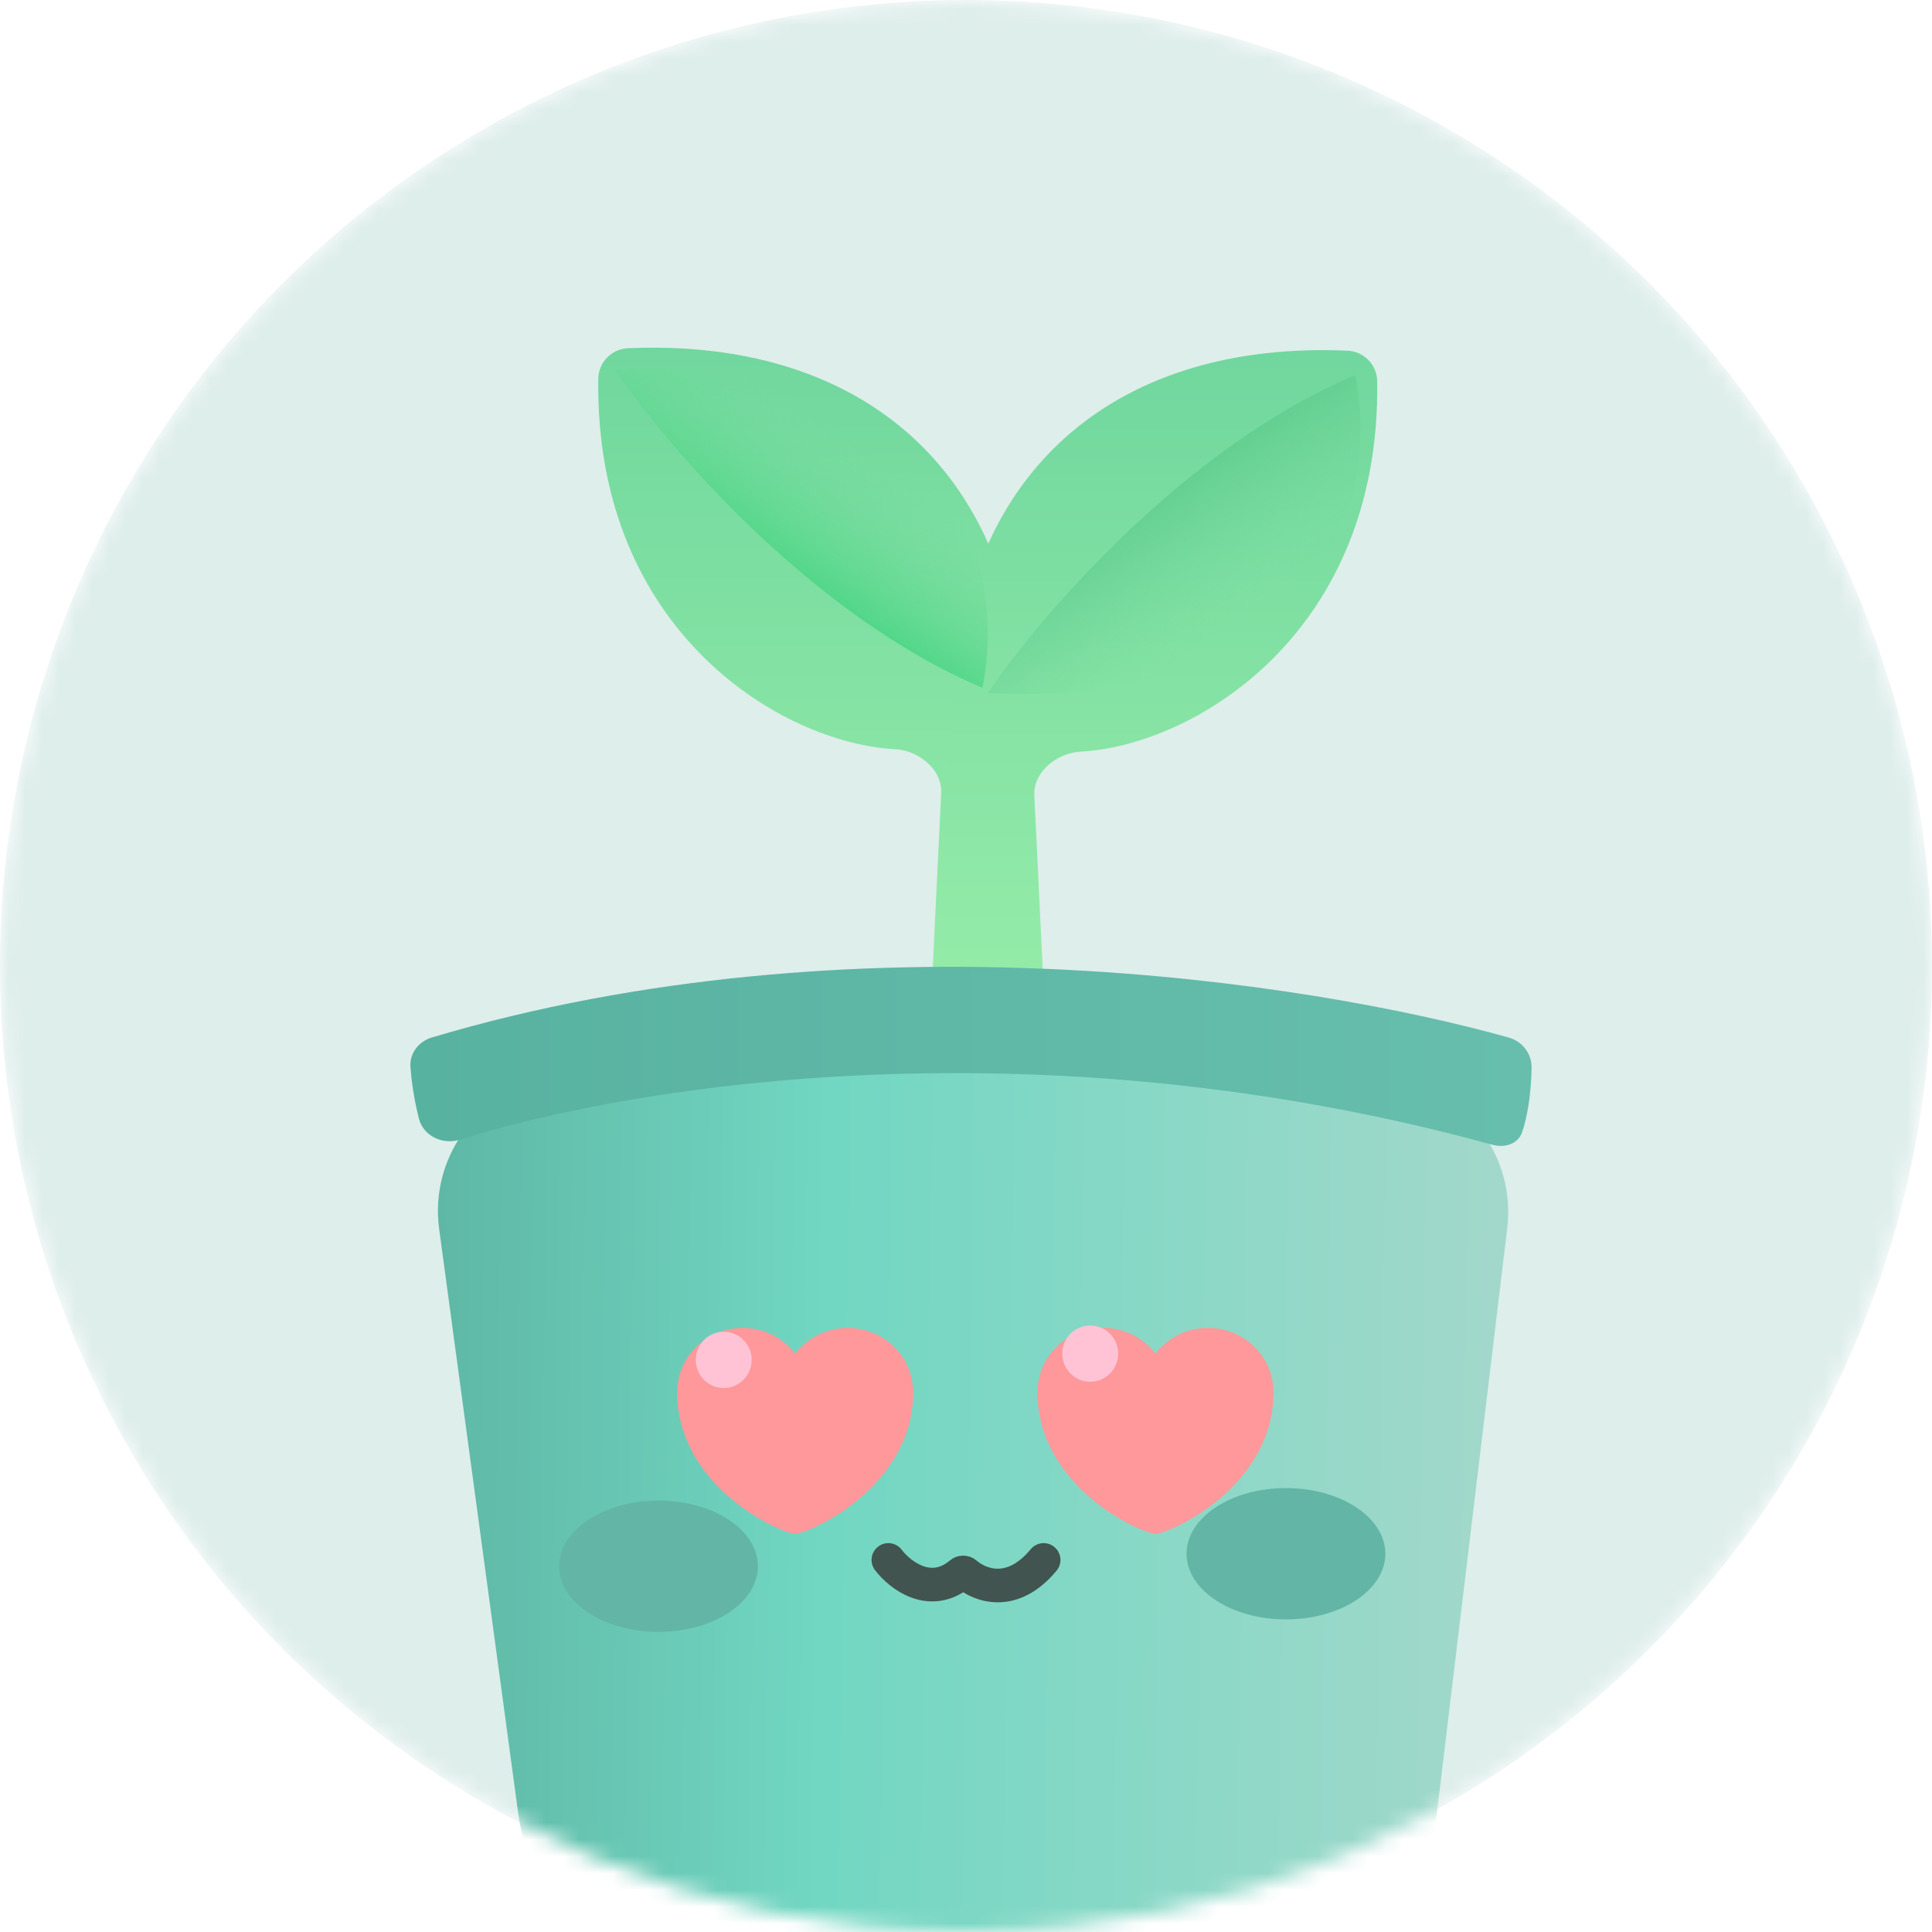 <svg width="115" height="115" viewBox="0 0 115 115" fill="none" xmlns="http://www.w3.org/2000/svg">
<mask id="mask0_696_2649" style="mask-type:alpha" maskUnits="userSpaceOnUse" x="0" y="0" width="115" height="115">
<circle cx="57.5" cy="57.5" r="57.5" fill="#D9D9D9"/>
</mask>
<g mask="url(#mask0_696_2649)">
<circle cx="57.5" cy="57.5" r="57.5" fill="#DEEEEB"/>
<path d="M57.38 62.524H60.122C61.227 62.524 62.114 61.633 62.074 60.529C61.958 57.362 61.613 50.959 60.798 40.539C59.781 27.536 50.86 20.144 37.387 20.727C36.406 20.77 35.626 21.563 35.612 22.545C35.396 37.557 46.522 44.234 53.273 44.596C54.679 44.671 56.091 45.795 56.023 47.202L55.383 60.428C55.328 61.569 56.238 62.524 57.38 62.524Z" fill="url(#paint0_linear_696_2649)"/>
<path d="M60.208 62.671H57.466C56.362 62.671 55.475 61.779 55.515 60.675C55.631 57.509 55.975 51.106 56.79 40.685C57.807 27.683 66.728 20.29 80.201 20.873C81.183 20.916 81.963 21.709 81.977 22.692C82.193 37.703 71.067 44.38 64.316 44.742C62.91 44.818 61.498 45.942 61.566 47.349L62.206 60.574C62.261 61.715 61.351 62.671 60.208 62.671Z" fill="url(#paint1_linear_696_2649)"/>
<path d="M26.14 73.156C25.579 69.006 28.313 65.126 32.409 64.257L40.121 62.623L57.15 61.1C57.629 61.057 58.111 61.058 58.59 61.101L75.249 62.623L83.395 64.308C87.466 65.15 90.213 68.97 89.717 73.097L85.526 107.955C85.042 111.975 81.632 115 77.583 115H38.791C34.788 115 31.4 112.04 30.864 108.072L26.14 73.156Z" fill="url(#paint2_linear_696_2649)"/>
<g filter="url(#filter0_f_696_2649)">
<ellipse cx="39.196" cy="93.228" rx="5.916" ry="3.908" fill="#63B5A5"/>
</g>
<g filter="url(#filter1_f_696_2649)">
<ellipse cx="76.544" cy="92.484" rx="5.916" ry="3.908" fill="#63B5A5"/>
</g>
<path d="M24.928 66.559C24.637 65.39 24.492 64.336 24.431 63.518C24.369 62.696 24.924 61.987 25.714 61.751C50.833 54.271 77.801 58.392 89.798 61.757C90.615 61.986 91.184 62.72 91.167 63.568C91.132 65.218 90.903 66.505 90.608 67.378C90.363 68.1 89.571 68.343 88.835 68.141C61.96 60.763 37.914 64.51 27.413 67.831C26.357 68.165 25.195 67.634 24.928 66.559Z" fill="url(#paint3_linear_696_2649)"/>
<g filter="url(#filter2_d_696_2649)">
<path fill-rule="evenodd" clip-rule="evenodd" d="M47.331 89.32C45.61 88.952 40.305 86.066 40.305 80.877C40.305 80.071 40.563 79.286 41.042 78.633C41.521 77.979 42.197 77.49 42.974 77.236C43.752 76.981 44.59 76.973 45.372 77.213C46.154 77.454 46.84 77.93 47.331 78.574C47.823 77.93 48.508 77.454 49.29 77.213C50.072 76.973 50.911 76.981 51.688 77.236C52.465 77.49 53.141 77.979 53.62 78.633C54.099 79.286 54.357 80.071 54.357 80.877C54.357 86.066 49.052 88.952 47.331 89.32Z" fill="#FE989A"/>
</g>
<g filter="url(#filter3_d_696_2649)">
<path fill-rule="evenodd" clip-rule="evenodd" d="M68.778 89.32C67.057 88.952 61.752 86.066 61.752 80.877C61.752 80.071 62.01 79.286 62.489 78.633C62.968 77.979 63.644 77.49 64.421 77.236C65.198 76.981 66.037 76.973 66.819 77.213C67.601 77.454 68.287 77.93 68.778 78.574C69.27 77.93 69.955 77.454 70.737 77.213C71.519 76.973 72.358 76.981 73.135 77.236C73.912 77.49 74.588 77.979 75.067 78.633C75.546 79.286 75.804 80.071 75.804 80.877C75.804 86.066 70.499 88.952 68.778 89.32Z" fill="#FE989A"/>
</g>
<ellipse cx="43.079" cy="80.947" rx="1.664" ry="1.675" fill="#FFC3D5"/>
<ellipse cx="64.895" cy="80.574" rx="1.664" ry="1.675" fill="#FFC3D5"/>
<path d="M52.878 92.853C53.575 93.769 55.388 95.169 57.19 93.647C57.272 93.577 57.395 93.578 57.477 93.649C58.334 94.389 60.253 95.111 62.122 92.853" stroke="#415450" stroke-width="2" stroke-linecap="round"/>
<path d="M36.608 22.01C39.669 26.537 48.33 36.659 58.477 40.938C59.862 34.218 57.427 21.023 36.608 22.01Z" fill="url(#paint4_linear_696_2649)"/>
<path d="M58.794 41.258C61.856 36.732 70.516 26.61 80.663 22.33C82.049 29.051 79.614 42.246 58.794 41.258Z" fill="url(#paint5_linear_696_2649)"/>
</g>
<defs>
<filter id="filter0_f_696_2649" x="29.78" y="85.82" width="18.833" height="14.816" filterUnits="userSpaceOnUse" color-interpolation-filters="sRGB">
<feFlood flood-opacity="0" result="BackgroundImageFix"/>
<feBlend mode="normal" in="SourceGraphic" in2="BackgroundImageFix" result="shape"/>
<feGaussianBlur stdDeviation="1.75" result="effect1_foregroundBlur_696_2649"/>
</filter>
<filter id="filter1_f_696_2649" x="67.127" y="85.076" width="18.833" height="14.816" filterUnits="userSpaceOnUse" color-interpolation-filters="sRGB">
<feFlood flood-opacity="0" result="BackgroundImageFix"/>
<feBlend mode="normal" in="SourceGraphic" in2="BackgroundImageFix" result="shape"/>
<feGaussianBlur stdDeviation="1.75" result="effect1_foregroundBlur_696_2649"/>
</filter>
<filter id="filter2_d_696_2649" x="35.305" y="74.039" width="24.052" height="22.282" filterUnits="userSpaceOnUse" color-interpolation-filters="sRGB">
<feFlood flood-opacity="0" result="BackgroundImageFix"/>
<feColorMatrix in="SourceAlpha" type="matrix" values="0 0 0 0 0 0 0 0 0 0 0 0 0 0 0 0 0 0 127 0" result="hardAlpha"/>
<feOffset dy="2"/>
<feGaussianBlur stdDeviation="2.5"/>
<feComposite in2="hardAlpha" operator="out"/>
<feColorMatrix type="matrix" values="0 0 0 0 0 0 0 0 0 0 0 0 0 0 0 0 0 0 0.15 0"/>
<feBlend mode="normal" in2="BackgroundImageFix" result="effect1_dropShadow_696_2649"/>
<feBlend mode="normal" in="SourceGraphic" in2="effect1_dropShadow_696_2649" result="shape"/>
</filter>
<filter id="filter3_d_696_2649" x="56.752" y="74.039" width="24.052" height="22.282" filterUnits="userSpaceOnUse" color-interpolation-filters="sRGB">
<feFlood flood-opacity="0" result="BackgroundImageFix"/>
<feColorMatrix in="SourceAlpha" type="matrix" values="0 0 0 0 0 0 0 0 0 0 0 0 0 0 0 0 0 0 127 0" result="hardAlpha"/>
<feOffset dy="2"/>
<feGaussianBlur stdDeviation="2.5"/>
<feComposite in2="hardAlpha" operator="out"/>
<feColorMatrix type="matrix" values="0 0 0 0 0 0 0 0 0 0 0 0 0 0 0 0 0 0 0.15 0"/>
<feBlend mode="normal" in2="BackgroundImageFix" result="effect1_dropShadow_696_2649"/>
<feBlend mode="normal" in="SourceGraphic" in2="effect1_dropShadow_696_2649" result="shape"/>
</filter>
<linearGradient id="paint0_linear_696_2649" x1="48.441" y1="0.93" x2="48.441" y2="62.524" gradientUnits="userSpaceOnUse">
<stop stop-color="#5DCC98"/>
<stop offset="1" stop-color="#99EEAA"/>
</linearGradient>
<linearGradient id="paint1_linear_696_2649" x1="69.148" y1="1.077" x2="69.148" y2="62.671" gradientUnits="userSpaceOnUse">
<stop stop-color="#5DCC98"/>
<stop offset="1" stop-color="#99EEAA"/>
</linearGradient>
<linearGradient id="paint2_linear_696_2649" x1="9.06" y1="70.956" x2="104.095" y2="72.334" gradientUnits="userSpaceOnUse">
<stop stop-color="#51A191"/>
<stop offset="0.423" stop-color="#71D7C2"/>
<stop offset="1" stop-color="#B4D9CE"/>
</linearGradient>
<linearGradient id="paint3_linear_696_2649" x1="24.393" y1="63.014" x2="91.171" y2="63.014" gradientUnits="userSpaceOnUse">
<stop stop-color="#58B2A0"/>
<stop offset="1" stop-color="#67BEAD"/>
</linearGradient>
<linearGradient id="paint4_linear_696_2649" x1="52.353" y1="27.154" x2="46.91" y2="35.083" gradientUnits="userSpaceOnUse">
<stop stop-color="#7ADDA1" stop-opacity="0"/>
<stop offset="1" stop-color="#47D582"/>
</linearGradient>
<linearGradient id="paint5_linear_696_2649" x1="74.54" y1="36.115" x2="69.097" y2="28.186" gradientUnits="userSpaceOnUse">
<stop stop-color="#7ADDA1" stop-opacity="0"/>
<stop offset="1" stop-color="#5FCC8E"/>
</linearGradient>
</defs>
</svg>
